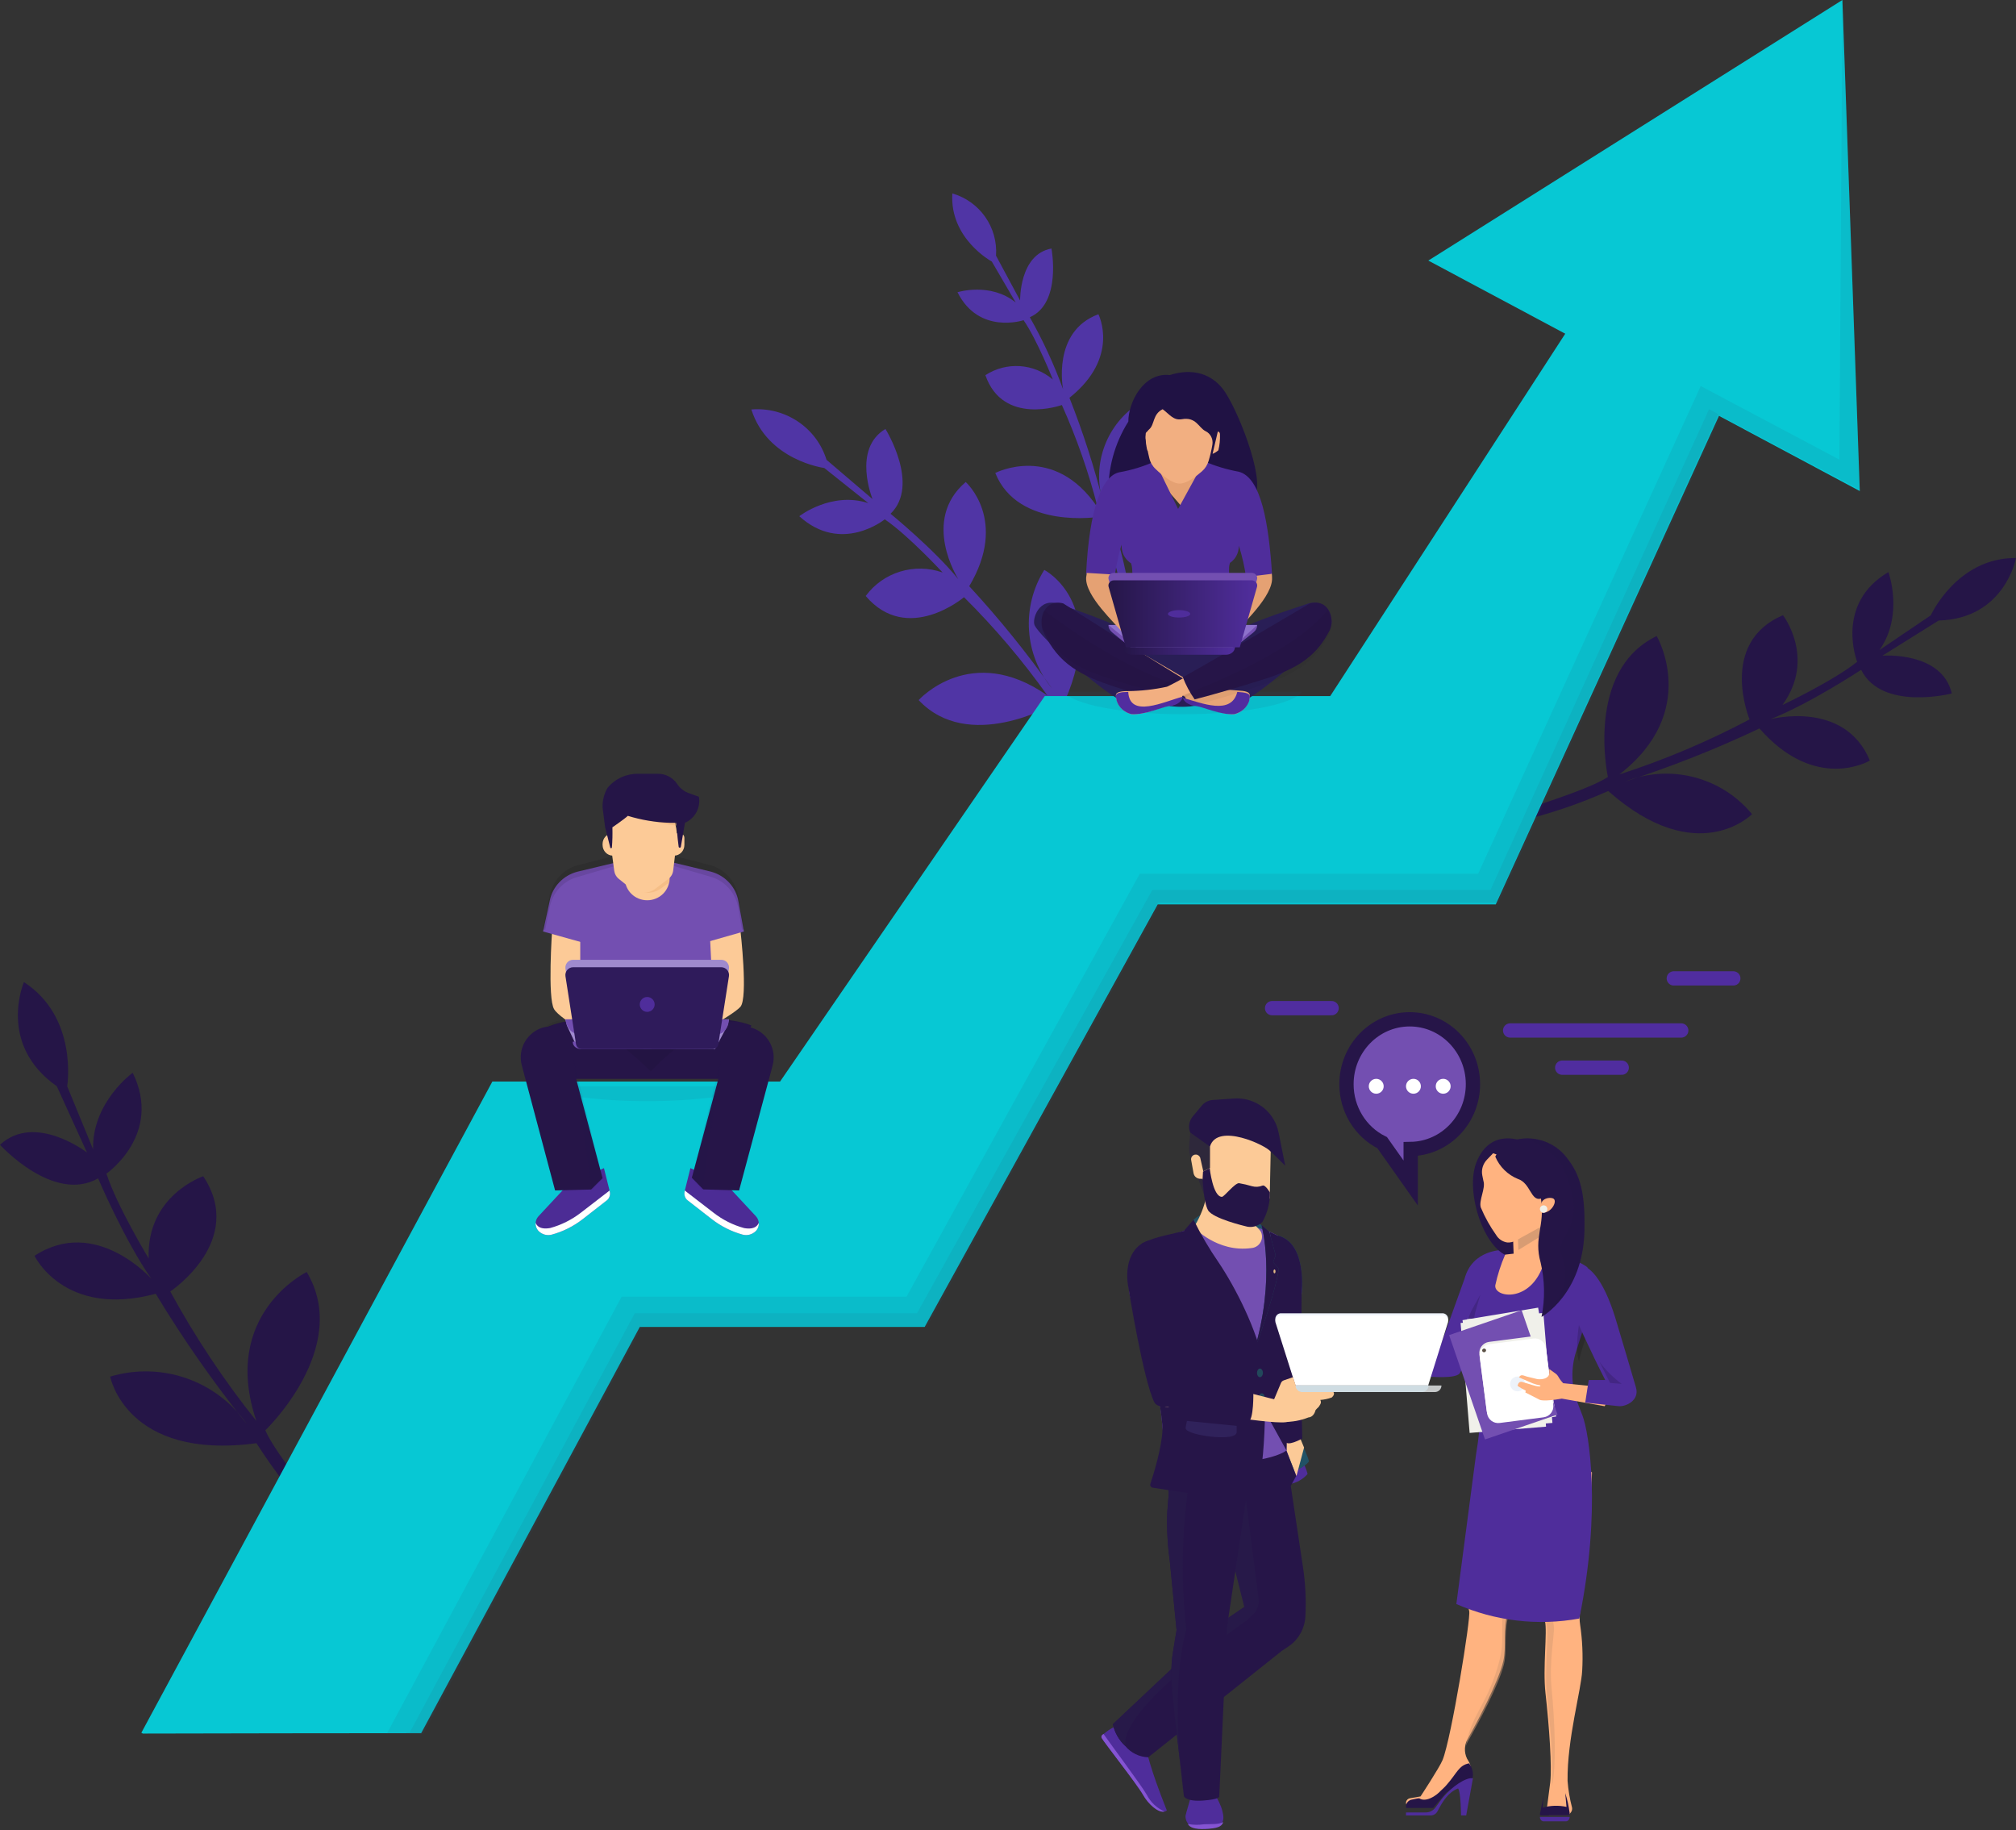 <svg xmlns="http://www.w3.org/2000/svg" width="271" height="246" viewBox="0 0 271 246">
  <rect x="0" y="0" width="271" height="246" fill="#333333" stroke="none"/>
  <defs>
    <linearGradient id="store-a" x1="0%" y1="52.258%" y2="52.258%">
      <stop offset="0%" stop-color="#251647"/>
      <stop offset="100%" stop-color="#512E9E"/>
    </linearGradient>
    <linearGradient id="store-b" x1=".007%" x2="99.993%" y1="49.958%" y2="49.958%">
      <stop offset="0%" stop-color="#251647"/>
      <stop offset="100%" stop-color="#512E9E"/>
    </linearGradient>
  </defs>
  <g fill="none" fill-rule="evenodd">
    <path fill="#5035A5" d="M150 103.557L148.886 104C148.886 104 143.78 96.547 141.521 94.72 141.521 94.72 130.188 101.233 123.489 94.094 123.489 94.094 130.505 86.259 140.802 93.482 137.451 88.769 133.698 84.347 129.585 80.266 129.585 80.266 121.988 86.694 116.371 80.105 118.724 76.896 122.94 75.61 126.715 76.948 126.715 76.948 122.073 71.926 118.932 69.801 118.932 69.801 113.115 74.533 107.444 69.381 107.444 69.381 111.769 66.01 116.727 67.623L110.802 62.899C110.802 62.899 103.182 61.913 101 55.033 105.559 54.659 109.765 57.476 111.103 61.798L117.292 67.08C117.292 67.08 114.523 60.33 119.025 57.655 119.025 57.655 123.721 65.161 119.713 69.052 119.713 69.052 125.546 73.814 128.826 77.85 128.826 77.85 123.744 69.954 129.817 64.787 129.817 64.787 135.58 69.901 130.289 78.79 134.3 83.133 138.022 87.729 141.428 92.549 137.68 87.994 137.258 81.594 140.376 76.597 140.376 76.597 148.886 80.954 143.169 94.178 145.726 97.096 148.012 100.235 150 103.557zM151.719 79L150.715 79C150.715 79 148.965 71.579 147.752 69.462 147.752 69.462 136.862 71.223 133.79 63.569 133.79 63.569 141.677 59.467 147.557 68.222 146.349 63.498 144.738 58.885 142.742 54.435 142.742 54.435 134.84 57.288 132.46 50.426 135.277 48.587 138.975 48.827 141.529 51.015 141.529 51.015 139.406 45.657 137.593 43.036 137.593 43.036 131.596 45.044 128.711 39.275 128.711 39.275 133.129 37.895 136.535 40.655L133.323 35.15C133.323 35.15 127.637 32.095 128.018 26 131.707 27.064 134.152 30.548 133.891 34.367L137.127 40.384C137.127 40.384 137.002 34.181 141.342 33.405 141.342 33.405 142.75 40.749 138.433 42.641 140.19 45.737 141.686 48.974 142.906 52.318 142.906 52.318 141.35 44.564 147.651 42.237 147.651 42.237 150.622 48.006 143.761 53.465 145.593 58.102 147.121 62.853 148.335 67.687 146.773 62.962 148.38 57.77 152.341 54.745 152.341 54.745 157.669 60.723 149.229 69.478 150.345 72.571 151.178 75.758 151.719 79z"/>
    <path fill="#251547" d="M204.101 110.4L204 109.062C204 109.062 213.49 106.207 216.141 104.433 216.141 104.433 213.032 90.156 222.701 85.488 222.701 85.488 228.624 95.602 217.68 104.09 223.719 102.139 229.576 99.663 235.184 96.691 235.184 96.691 230.924 86.414 239.676 82.687 239.676 82.687 244.146 88.483 239.606 94.754 239.606 94.754 246.392 91.549 249.649 88.95 249.649 88.95 246.586 81.17 253.846 76.891 253.846 76.891 255.968 82.648 252.649 87.371L259.543 82.703C259.543 82.703 263.072 74.923 271 75.001 271 75.001 269.515 83.154 260.6 83.403L253.045 88.126C253.045 88.126 261.035 87.503 262.372 93.206 262.372 93.206 252.968 95.618 250.185 90.024 250.185 90.024 243.283 94.583 237.982 96.668 237.982 96.668 247.931 94 251.359 102.223 251.359 102.223 244.107 106.58 236.513 97.905 230.645 100.687 224.6 103.078 218.418 105.063 224.459 102.632 231.377 104.398 235.518 109.427 235.518 109.427 228.173 116.928 216.187 106.315 212.294 108.049 208.248 109.416 204.101 110.4zM43.084 205L44 203.853C44 203.853 37.017 195.466 35.667 192.239 35.667 192.239 47.305 181.111 41.23 170.961 41.23 170.961 29.592 176.613 34.464 190.984 30.104 185.527 26.231 179.703 22.888 173.579 22.888 173.579 33.107 166.794 27.319 158.092 27.319 158.092 19.661 160.664 19.987 169.143 19.987 169.143 15.712 162.089 14.307 157.738 14.307 157.738 21.911 152.478 17.837 144.183 17.837 144.183 12.36 148.142 12.515 154.472L9.031 146.001C9.031 146.001 10.544 136.759 3.22 132 3.22 132-.411 140.348 7.635 145.993L11.692 154.903C11.692 154.903 4.71 149.513 0 153.864 0 153.864 7.185 161.788 13.19 158.377 13.19 158.377 16.743 166.74 20.344 171.869 20.344 171.869 12.833 163.398 4.64 168.789 4.64 168.789 8.636 177.183 20.933 173.887 24.625 179.999 28.723 185.86 33.2 191.43 29.131 185.547 21.693 182.955 14.811 185.023 14.811 185.023 16.968 196.328 34.472 193.972 36.994 197.904 39.877 201.596 43.084 205z"/>
    <path fill="#07C8D4" d="M56.615,232.946 L86.008,178.336 L124.304,178.336 L155.623,121.553 L201.067,121.553 L235,47.304 L215.5,37 L178.813,93.559 L140.44,93.559 L104.859,145.366 L66.184,145.366 L19,232.892 L19.201,233 C31.469,232.969 43.992,232.954 56.615,232.946 Z"/>
    <path fill="#2A5877" d="M87 148C93.738 148 99.524 147.174 102 146L72 146C74.476 147.174 80.262 148 87 148zM143 93C144.274 94.704 150.956 96 159.004 96 167.052 96 173.726 94.704 175 93L143 93z" opacity=".1"/>
    <polygon fill="#07C8D4" points="250 66 247.662 0 192 35.023"/>
    <polygon fill="#2A5877" points="56.936 233 86.333 178.32 124.635 178.32 155.959 121.466 201.409 121.466 231.317 55.921 250 65.807 247.671 0 247.254 61.766 228.617 51.881 198.701 117.425 153.22 117.425 121.858 174.272 83.564 174.272 52 233" opacity=".1"/>
    <polygon fill="#2A5877" points="231 55.672 229.74 55 200.36 119.592 154.914 119.592 123.269 176.508 85.331 176.508 55 233 56.701 233 86.081 178.246 124.359 178.246 155.664 121.314 201.087 121.314 230.977 55.68" opacity=".1"/>
    <path fill="#201244" d="M157.263,50.41 C153.72,50.003 151.676,54.068 151.676,56.663 C149.822,59.603 148.894,63.014 149.01,66.47 C149.01,68.936 153.467,66.07 154.335,66.47 C155.428,66.039 156.639,65.993 157.762,66.341 C159.537,66.952 168.082,71.509 168.336,67.096 C170.518,65.7 166.799,55.947 164.724,52.763 C162.58,49.505 159.276,49.746 157.263,50.41 Z"/>
    <polygon fill="#E5A173" points="161.599 61.534 162 63.641 158.778 68 155 63.641 155.717 61"/>
    <path fill="#291E56" d="M166.256,85 C165.832,85.079 161.962,87.011 158.677,87.011 C156.281,86.883 153.942,86.21 151.831,85.04 C151.792,85.04 151.013,86.409 151.013,86.409 C150.996,86.441 150.996,86.48 151.013,86.512 L157.266,94.897 C158.427,95.051 159.603,95.032 160.759,94.841 L166.989,86.599 C167.004,86.57 167.004,86.534 166.989,86.504 C166.783,85.984 166.538,85.481 166.256,85 Z"/>
    <path fill="#291E56" d="M175.614 81.198C173.875 81.811 165.383 84.382 163.951 86.356 161.59 89.54 161.48 92.899 161 94.761 162.322 95.342 166.044 94.761 167.382 94.108 170.058 92.779 178.14 85.751 178.927 84.024 179.273 83.291 178.423 80.195 175.614 81.198zM142.392 81.198C139.584 80.195 138.726 83.291 139.073 84.024 139.859 85.751 147.946 92.779 150.62 94.108 151.958 94.761 155.671 95.342 157 94.761 156.772 93.042 156.095 88.624 154.05 86.356 152.375 84.549 144.099 81.811 142.392 81.198z"/>
    <path fill="#E8A577" d="M166.375,92.8 C164.465,92.699 162.567,92.438 160.699,92.018 C158.17,90.456 143.696,82.151 143.696,82.151 C141.091,81.44 140.542,83.401 141.335,84.83 C143.391,88.542 144.945,89.596 150.781,90.44 C152.952,90.753 157.058,92.784 159.282,93.628 C159.435,94.144 159.96,94.737 161.179,94.855 C161.819,94.925 164.272,96.136 165.986,95.987 C166.914,95.743 167.65,95.021 167.929,94.081 C167.936,93.464 168.492,92.901 166.375,92.8 Z"/>
    <path fill="#512D9F" d="M166.322,93 C165.535,96.178 161.556,94.501 159,93.787 C159.157,94.268 159.7,94.822 160.958,94.931 C161.619,94.997 164.151,96.127 165.921,95.988 C166.882,95.758 167.643,95.078 167.926,94.195 C167.934,93.62 168.508,93.095 166.322,93 Z"/>
    <path fill="#000" d="M161.693,92.309 L161.599,92.309 L161.365,92.266 L161.292,92.266 L161.066,92.223 L161.007,92.223 L160.781,92.18 L160.715,92.18 L160.518,92.18 L160.438,92.18 L160.277,92.18 L160.182,92.18 L160.058,92.18 L159.869,92.144 L157.942,91 C157.336,91.331 156.715,91.669 156.569,91.719 C156.423,91.77 155.839,91.964 155,92.187 C156.314,92.719 157.584,93.266 158.511,93.626 C158.511,93.626 158.511,93.691 158.547,93.727 L158.591,93.806 L158.65,93.899 L158.723,94 C159.555,93.669 160.752,93.079 162,92.482 L161.905,92.482 L161.693,92.309 Z" opacity=".05"/>
    <path fill="#261548" d="M140.281,84.975 C142.287,89.255 145.3,90.825 149.953,92.34 C158.512,95.194 157.368,93.486 158.291,93.559 C158.501,93.579 158.708,93.622 158.909,93.687 C159.384,93.129 159.754,92.482 160,91.779 C155.377,89.038 142.928,81.103 142.928,81.103 C140.281,80.398 139.518,83.484 140.281,84.975 Z"/>
    <path fill="#000" d="M158.071,92.592 C158.278,92.611 158.483,92.651 158.683,92.711 L159,92.315 C151.504,90.071 143.781,84.633 140.305,82 C139.912,82.806 139.898,83.742 140.267,84.558 C142.254,88.552 145.239,90.018 149.849,91.432 C158.29,94.117 157.156,92.524 158.071,92.592 Z" opacity=".04"/>
    <path fill="#F1F2F2" d="M158,92.883 C158.245,92.902 158.488,92.941 158.723,93 C159.279,92.492 159.712,91.902 160,91.263 L159.438,91 C159.075,91.682 158.591,92.317 158,92.883 Z"/>
    <path fill="#000" d="M156.352,91.98 C154.936,92.552 153.48,92.972 152,93.235 C152.899,93.527 153.632,93.734 154.227,93.871 C155.061,93.871 155.91,93.948 156.613,94 C156.991,93.854 157.041,93.613 157.375,93.639 C157.574,93.661 157.771,93.707 157.963,93.777 C158.414,93.178 158.766,92.484 159,91.731 L157.912,91 C157.23,91.43 156.512,91.894 156.352,91.98 Z" opacity=".05"/>
    <path fill="#F2AF81" d="M175.052,82.143 C175.052,82.143 158.865,91.421 156.872,92.298 C155.157,92.67 153.408,92.867 151.652,92.888 C149.488,92.888 150.054,93.53 150.101,94.09 C150.364,95.019 151.114,95.742 152.071,95.988 C153.816,96.131 156.313,94.959 156.972,94.891 C158.345,94.763 158.849,94.082 158.935,93.538 C161.044,92.706 165.644,90.884 167.559,90.619 C173.493,89.803 175.625,88.351 177.72,84.744 C178.487,83.36 177.704,81.462 175.052,82.143 Z"/>
    <path fill="#512D9F" d="M151.664,93 C149.484,93 150.055,93.62 150.101,94.159 C150.366,95.055 151.122,95.752 152.086,95.988 C153.844,96.127 156.359,94.997 157.023,94.931 C158.406,94.808 158.914,94.152 159,93.627 C156.477,94.297 151.851,96.593 151.664,93 Z"/>
    <path fill="#261548" d="M176.095,81.102 C176.095,81.102 163.621,88.474 159,91.021 C159.406,92.072 159.939,93.072 160.589,94 C160.841,93.926 163.644,93.255 169.06,91.55 C173.72,90.143 176.737,88.683 178.746,84.706 C179.457,83.291 178.708,80.424 176.095,81.102 Z"/>
    <path fill="#000" d="M159,93.411 C159.262,93.97 159.577,94.502 159.941,95 C160.202,94.921 163.104,94.205 168.711,92.386 C173.534,90.884 176.658,89.326 178.738,85.083 C179.168,84.074 179.064,82.915 178.461,82 C174.104,87.443 162.954,91.933 159,93.411 Z" opacity=".04"/>
    <path fill="#4F2D9B" d="M171,77.237 C170.555,70.388 169.54,64.15 166.503,63.397 C164.912,63.106 163.359,62.638 161.873,62 L158.367,68.402 L155.244,62.008 C153.721,62.694 152.118,63.187 150.474,63.475 C148.131,63.946 146.422,68.418 146,77.112 L149.857,77.331 C150.064,75.937 150.364,74.558 150.755,73.204 C150.754,73.498 150.788,73.79 150.856,74.075 C151.029,74.756 151.457,75.344 152.051,75.715 C152.051,75.825 152.106,75.919 152.121,75.99 C152.293,76.562 152.488,82.22 151.426,84.55 C156.681,87.735 159.952,87.916 166.003,84.495 C165.308,83.145 165.168,76.696 165.222,76.264 C165.222,76.052 165.293,75.848 165.332,75.66 C165.88,75.291 166.274,74.732 166.44,74.091 C166.497,73.854 166.531,73.612 166.542,73.369 C166.995,74.802 167.324,76.273 167.526,77.763 C167.526,77.763 167.814,77.598 171,77.237 Z"/>
    <path fill="#000" d="M156.152,58.185 C156.152,58.185 156.098,59.425 156,60.648 C156.664,61.352 157.493,61.821 158.386,62 C159.363,61.812 160.271,61.307 161,60.545 C160.894,59.942 160.811,59.339 160.773,58.874 C160.659,57.462 156.152,58.185 156.152,58.185 Z" opacity=".05"/>
    <path fill="#F2AF81" d="M163.704,58 L163,61 C163.278,60.889 163.541,60.727 163.778,60.52 C163.948,59.83 164.021,59.11 163.995,58.39 C164.002,58.291 163.974,58.192 163.919,58.119 C163.864,58.045 163.786,58.002 163.704,58 Z"/>
    <path fill="#000" d="M162.63,58 C162.38,58 162.11,58.396 162.04,58.943 C161.97,59.49 162.11,59.97 162.37,59.999 C162.63,60.027 162.89,59.603 162.96,59.056 C163.03,58.509 162.89,58.028 162.63,58 Z" opacity=".05"/>
    <path fill="#F2AF81" d="M154.005,58.39 C153.979,59.11 154.052,59.83 154.223,60.52 C154.46,60.727 154.722,60.889 155,61 L154.298,58 C154.214,57.999 154.135,58.042 154.079,58.116 C154.023,58.191 153.996,58.29 154.005,58.39 Z"/>
    <path fill="#000" d="M154.365,58.001 C154.115,58.001 153.965,58.501 154.035,59.057 C154.105,59.613 154.375,60 154.635,60 C154.895,60 155.035,59.5 154.965,58.944 C154.895,58.388 154.625,57.973 154.365,58.001 Z" opacity=".05"/>
    <path fill="#F2AF81" d="M162.049,57.946 C161.124,57.482 160.792,55.993 158.857,56.345 C157.739,56.537 157.223,55.697 156.29,55 C154.941,55.665 155.218,57.042 154.501,57.682 C154.144,57.982 153.958,58.449 154.008,58.923 C154.12,59.813 154.282,60.695 154.494,61.565 C154.624,62.135 154.92,62.649 155.342,63.038 C156.159,63.839 157.577,65 158.564,65 C159.551,65 160.808,64.015 161.579,63.343 C162.01,62.965 162.324,62.464 162.481,61.902 C162.696,61.188 162.863,60.461 162.982,59.724 C163.09,58.981 162.709,58.254 162.049,57.946 Z"/>
    <path fill="#734FB1" d="M149.509,85.004 L151.961,87 L165.978,87 L168.491,85.004 C168.815,84.745 168.999,84.381 169,84 L149,84 C149.001,84.381 149.185,84.745 149.509,85.004 Z"/>
    <polygon fill="#8E72CC" points="149 84 152.716 87 165.708 87 169 84"/>
    <path fill="#E5A173" d="M149.357 77.196L146.082 77C146.082 77.253 146.013 77.457 146.005 77.604 145.835 80.118 150.02 83.857 150.875 85 151.237 84.698 151.561 84.347 151.908 84.029L151.961 84.029C151.961 83.816 151.961 83.596 152 83.384 151.43 81.645 149.496 77.669 149.496 77.669 149.435 77.517 149.389 77.358 149.357 77.196zM170.995 77.605C170.995 77.458 170.995 77.253 170.918 77L170.918 77.131C167.774 77.482 167.504 77.662 167.504 77.662 167.504 77.662 165.563 81.617 165 83.382 165 83.594 165 83.815 165.039 84.028L165.092 84.028C165.432 84.346 165.763 84.698 166.125 85 166.973 83.864 171.165 80.122 170.995 77.605z"/>
    <path fill="url(#store-a)" d="M152.197,88 L164.803,88 C165.462,87.996 165.996,87.551 166,87 L151,87 C151.004,87.551 151.538,87.996 152.197,88 Z"/>
    <path fill="#734FB1" d="M166.654,86 L151.346,86 L149.027,77.881 C148.965,77.672 149.01,77.447 149.148,77.273 C149.286,77.1 149.501,76.999 149.729,77 L168.271,77 C168.499,76.999 168.714,77.1 168.852,77.273 C168.99,77.447 169.035,77.672 168.973,77.881 L166.654,86 Z"/>
    <path fill="url(#store-b)" d="M166.656,87 L151.344,87 L149.025,78.874 C148.966,78.665 149.012,78.442 149.15,78.271 C149.288,78.1 149.501,78 149.727,78 L168.273,78 C168.499,78 168.712,78.1 168.85,78.271 C168.988,78.442 169.034,78.665 168.975,78.874 L166.656,87 Z"/>
    <path fill="#4F2D9B" d="M160,82.515 C160,82.784 159.329,83 158.5,83 C157.671,83 157,82.784 157,82.515 C157,82.247 157.671,82 158.5,82 C159.329,82 160,82.242 160,82.515 Z"/>
    <path fill="#261548" d="M91.017,137.315 L87.432,137.639 L84.001,137.33 C80.517,137.014 77.009,136.661 73.771,137.94 L73,138.257 L76.67,145 L98.256,145 L101,137.823 C97.816,136.617 94.401,137.006 91.017,137.315 Z"/>
    <path fill="#000" d="M91.017,137.344 L87.432,137.697 L84.001,137.36 C80.517,137.014 77.009,136.628 73.771,138.027 L73,138.373 C73,138.373 76.508,133.188 87.463,144 C96.714,134.546 101,137.906 101,137.906 C97.816,136.58 94.401,137.006 91.017,137.344 Z" opacity=".07"/>
    <path fill="#FCCA97" d="M99.525 125C99.525 125 100.594 134.125 99.525 135.325 98.455 136.525 92 140 92 140L92 125 99.525 125zM74.221 125C74.221 125 73.577 134.151 74.488 135.643 75.4 137.134 81 140 81 140L81 125 74.221 125z"/>
    <path fill="#734FB1" d="M73,125.196 L86.635,129 L100,125.196 L99.269,121.19 C98.954,119.241 97.492,117.656 95.537,117.146 L86.635,115 L77.586,117.168 C75.695,117.672 74.264,119.184 73.9,121.062 L73,125.196 Z"/>
    <path fill="#000" d="M73.87,122.047 C74.234,120.027 75.683,118.406 77.591,117.883 L86.619,115.236 L95.532,117.843 C97.488,118.39 98.951,120.085 99.268,122.168 L99.746,124.984 L100,124.904 L99.268,120.619 C98.953,118.535 97.489,116.84 95.532,116.295 L86.619,114 L77.56,116.319 C75.665,116.859 74.232,118.479 73.87,120.491 L73,124.912 L73.285,125 L73.87,122.047 Z" opacity=".1"/>
    <path fill="#734FB1" d="M96,137.27 C96,137.27 89.752,141.131 86.766,140.997 C83.781,140.862 78,138.388 78,138.388 L78,123 L95.296,123 L96,137.27 Z"/>
    <path fill="#FCCA97" d="M87 121C85.343 121 84 119.687 84 118.067L84 116 90 116 90 118.045C90.006 118.827 89.692 119.579 89.129 120.133 88.566 120.688 87.8 121 87 121zM82.38 112L91.402 112C91.732 112 92 112.28 92 112.626L92 113.556C92 114.354 91.382 115 90.62 115L82.38 115C81.618 115 81 114.354 81 113.556L81 113.444C81 112.646 81.618 112 82.38 112z"/>
    <path fill="#EFB378" d="M84,118.517 L85.409,119.585 C86.396,120.138 87.604,120.138 88.591,119.585 L90,118.584 L90,117 L84.037,117 L84,118.517 Z" opacity=".5"/>
    <path fill="#FCCA97" d="M89.855,118.118 L87.889,119.6 C87,120.133 85.908,120.133 85.019,119.6 L83.164,118.111 C82.839,117.849 82.624,117.464 82.568,117.038 L82.045,113.132 C81.662,110.292 83.76,106 86.498,106 L86.454,106 C89.163,106 91.297,110.238 90.966,113.055 L90.495,116.991 C90.442,117.445 90.21,117.854 89.855,118.118 Z"/>
    <path fill="#EFB378" d="M85,109.098 C85,109.098 87.159,110.828 91.784,111 C92.555,110.377 91.013,107 91.013,107 L85,109.098 Z" opacity=".5"/>
    <path fill="#251547" d="M91.052,105.406 C90.484,104.528 89.5,103.998 88.445,104 L85.751,104 C84.165,103.982 82.658,104.682 81.663,105.9 C81.189,106.716 80.961,107.648 81.006,108.587 L81.342,111.182 L82.024,113.884 C82.024,113.948 82.076,114 82.141,114 C82.206,114 82.258,113.948 82.258,113.884 C82.326,112.99 82.347,112.093 82.321,111.197 C82.321,111.197 83.934,110.093 84.396,109.653 C86.219,110.214 88.11,110.528 90.018,110.587 L90.911,110.587 C90.911,110.587 91.044,112.51 91.232,113.822 C91.248,113.889 91.308,113.936 91.377,113.936 C91.446,113.936 91.506,113.889 91.522,113.822 L92.078,110.587 C93.44,109.981 94.211,108.54 93.949,107.089 L92.642,106.618 C91.991,106.397 91.433,105.971 91.052,105.406 Z"/>
    <polygon fill="#9F8ACE" points="96.118 141 97.783 137.843 98 137 76 137 76.209 137.843 77.58 140.783"/>
    <path fill="#734FB1" d="M98,137 L76,137 C76.15,138.173 76.944,139.025 77.864,138.999 L96.43,138.999 C97.284,138.999 97.977,138.104 97.977,137 L98,137 Z"/>
    <path fill="#9F8ACE" d="M96.957,129 L77.043,129 C76.738,128.999 76.448,129.131 76.25,129.363 C76.052,129.595 75.965,129.902 76.013,130.204 L77.283,138.369 C77.428,139.31 78.238,140.004 79.187,140 L94.813,140 C95.762,140.004 96.572,139.31 96.717,138.369 L97.987,130.204 C98.035,129.902 97.948,129.595 97.75,129.363 C97.552,129.131 97.262,128.999 96.957,129 Z"/>
    <path fill="#734FB1" d="M96,140 L96,140.088 C96,140.591 95.492,141 94.865,141 L78.135,141 C77.834,141 77.546,140.904 77.333,140.733 C77.12,140.562 77,140.33 77,140.088 L77,140 L96,140"/>
    <path fill="#2F1B5B" d="M96.957,130 L77.043,130 C76.737,130.001 76.448,130.135 76.25,130.368 C76.052,130.601 75.965,130.909 76.013,131.211 L77.43,140.332 C77.484,140.718 77.815,141.004 78.204,141 L95.788,141 C96.177,141.004 96.508,140.718 96.563,140.332 L97.987,131.211 C98.035,130.909 97.948,130.601 97.75,130.368 C97.552,130.135 97.263,130.001 96.957,130 Z"/>
    <circle cx="87" cy="135" r="1" fill="#4F2D9B"/>
    <path fill="#4C2C95" d="M92.809,157 L92.035,160.104 C91.924,160.552 92.083,161.024 92.437,161.304 L95.689,163.849 C96.925,164.812 98.328,165.521 99.822,165.937 C100.435,166.103 101.087,165.937 101.556,165.497 C101.828,165.239 101.988,164.879 101.999,164.498 C102.011,164.117 101.874,163.748 101.618,163.473 L97.748,159.312 L92.809,157 Z"/>
    <path fill="#FFF" d="M100.039,165.062 C98.542,164.654 97.138,163.948 95.905,162.985 L92.035,160 L92.035,160.135 C91.924,160.58 92.083,161.05 92.437,161.329 L95.688,163.86 C96.924,164.818 98.328,165.523 99.822,165.937 C100.435,166.102 101.087,165.937 101.556,165.499 C101.861,165.21 102.023,164.795 101.997,164.369 C101.928,164.465 101.68,165.348 100.039,165.062 Z"/>
    <path fill="#261548" d="M100.918,138.083 C100.301,137.917 99.642,138.003 99.088,138.322 C98.534,138.641 98.13,139.167 97.964,139.784 L97.32,142.198 L93,158.291 L94.535,159.862 L99.353,160 L103.673,143.907 L103.857,143.21 C104.145,142.138 103.995,140.997 103.439,140.037 C102.883,139.076 101.968,138.376 100.895,138.091 L100.918,138.083 Z"/>
    <polygon fill="#261548" points="97 142 93 158.401 94.442 160" opacity=".07"/>
    <path fill="#4C2C95" d="M81.186,157 L81.962,160.112 C82.079,160.559 81.922,161.035 81.566,161.316 L78.331,163.85 C77.092,164.818 75.683,165.526 74.181,165.936 C73.567,166.104 72.913,165.937 72.444,165.495 C72.171,165.236 72.011,164.875 72.001,164.492 C71.99,164.109 72.131,163.739 72.39,163.465 L76.268,159.302 L81.186,157 Z"/>
    <path fill="#FFF" d="M73.94,165.057 C75.439,164.649 76.847,163.946 78.087,162.988 L81.962,160 L81.962,160.136 C82.079,160.581 81.922,161.055 81.567,161.334 L78.327,163.859 C77.089,164.823 75.681,165.528 74.181,165.936 C73.567,166.103 72.913,165.938 72.444,165.497 C72.139,165.203 71.977,164.784 72.003,164.354 C72.049,164.45 72.289,165.337 73.94,165.057 Z"/>
    <path fill="#261548" d="M73.069,138.088 C73.696,137.915 74.366,137.999 74.93,138.323 C75.493,138.646 75.903,139.181 76.067,139.808 L76.707,142.219 L81,158.342 L79.459,159.877 L74.618,160 L70.325,143.877 L70.14,143.178 C69.548,140.942 70.886,138.65 73.131,138.057 L73.069,138.088 Z"/>
    <polygon fill="#261548" points="77 142 81 158.409 79.535 160" opacity=".07"/>
    <path fill="#F1F2F2" stroke="#502D9F" stroke-linecap="round" stroke-width="1.92" d="M226 138.5L203 138.5M233 131.5L225 131.5M218 143.5L210 143.5M179 135.5L171 135.5"/>
    <path fill="#734FB1" stroke="#261548" stroke-linecap="round" stroke-width="1.92" d="M181,145.722 C180.996,140.925 184.774,137.027 189.452,137 C194.13,136.973 197.951,140.828 198,145.624 C198.049,150.421 194.308,154.357 189.63,154.43 L189.63,159 L185.801,153.582 C182.86,152.127 180.993,149.071 181,145.722 Z"/>
    <circle cx="190" cy="146" r="1" fill="#FFF"/>
    <circle cx="185" cy="146" r="1" fill="#FFF"/>
    <path fill="#FFF" d="M193,145.993 C192.997,146.398 193.24,146.766 193.614,146.922 C193.988,147.079 194.42,146.994 194.707,146.707 C194.994,146.42 195.079,145.988 194.922,145.614 C194.766,145.24 194.398,144.997 193.993,145 C193.444,145 193,145.444 193,145.993 Z"/>
    <path fill="#FFB380" d="M214,197.898 L207.579,193 L199.974,194.75 C199.974,194.75 197.46,207.55 197.491,212.326 C197.487,213.041 197.44,213.755 197.351,214.465 C197.251,215.161 197.301,215.869 197.498,216.544 C197.738,217.4 195.1,233.638 193.917,236.557 C193.483,237.604 190.954,241.448 190.954,241.448 L189.538,241.692 C189.259,241.734 189.042,241.952 189.004,242.227 C188.984,242.395 189.038,242.564 189.152,242.691 C189.265,242.818 189.428,242.891 189.6,242.892 L191.039,242.892 C191.546,242.888 192.026,242.662 192.346,242.273 L193.336,241.066 C194.269,239.929 195.629,239.215 197.104,239.086 C197.505,238.851 197.752,238.424 197.754,237.963 C197.752,237.465 197.601,236.979 197.321,236.565 C197.271,236.498 197.23,236.426 197.197,236.351 C196.792,235.499 196.836,234.506 197.313,233.691 C198.597,231.399 201.429,226.05 202.078,223.276 C202.535,221.312 201.978,219.043 202.72,216.475 C203.285,213.984 205.212,208.474 205.97,203.377 L206.945,212.05 C207.177,213.533 207.331,216.483 207.679,217.873 C208.028,219.264 207.37,224.155 207.749,227.548 C208.26,232.094 208.631,237.482 208.391,239.545 C208.267,240.592 207.904,243.328 207.904,243.328 L208.229,244 L210.82,244 L211.145,243.618 C211.299,243.432 211.364,243.19 211.323,242.953 C211.012,241.777 210.81,240.574 210.72,239.362 C210.642,233.791 212.569,227.082 212.685,224.537 C212.803,222.475 212.709,220.406 212.406,218.362 C212.313,217.76 212.313,217.147 212.406,216.544 C213.721,209.384 214,197.898 214,197.898 Z"/>
    <path fill="#D89C73" d="M202.653,217.61 C202.18,219.902 202.59,221.896 202.172,223.66 C201.508,226.449 198.619,231.766 197.308,234.08 C197.168,234.319 197.064,234.576 197,234.844 C197.79,230.261 200.056,229.077 201.579,223.126 C202.03,221.361 201.935,220.391 201.935,217.878 C201.935,217.259 205.985,197 205.985,197 C205.985,197 208.788,218.099 208.883,218.619 C209.017,219.329 208.228,223.256 208.559,226.739 C209.546,237.205 208.559,240.596 208.615,239.917 C208.859,237.885 208.48,232.468 207.959,227.923 C207.572,224.531 208.251,219.635 207.888,218.252 C207.525,216.869 207.375,213.913 207.138,212.431 L206.143,203.761 C205.354,208.856 203.403,214.364 202.827,216.854 C202.749,217.101 202.691,217.354 202.653,217.61 Z" opacity=".5"/>
    <path fill="#4F2D9B" d="M207.511,244.795 L210.498,244.795 C210.775,244.795 211,244.531 211,244.205 L207,244.205 C207,244.363 207.054,244.515 207.15,244.626 C207.246,244.737 207.376,244.798 207.511,244.795 Z"/>
    <path fill="#000" d="M208,243.377 L208.312,244 L210.798,244 L210.909,243.873 C210.998,243.77 211.024,243.631 210.977,243.506 C210.929,243.38 210.816,243.288 210.679,243.264 L209.247,243.016 C208.964,242.972 208.674,243.019 208.423,243.151 L208,243.377 Z" opacity=".15"/>
    <path fill="#251547" d="M210.992 243.648C210.882 242.755 210.686 241.87 210.406 241L210.576 242.854C209.515 242.619 208.386 242.658 207.357 242.966L207.484 241.404 207.085 243.443C207.033 243.581 207.004 243.723 207 243.867 207 243.94 207.076 243.999 207.17 243.999 207.263 243.999 210.712 243.999 210.805 243.999 210.85 244.003 210.895 243.992 210.93 243.97 210.966 243.948 210.988 243.915 210.992 243.88 211.003 243.803 211.003 243.725 210.992 243.648zM197.964 238.923C198.082 238.244 197.905 237.549 197.474 237 196.086 237.268 195.875 238.299 194.457 239.902 192.511 242.158 191.244 242.035 190.791 241.701 190.482 241.701 190.113 241.825 189.856 241.861 189.582 241.891 189.333 242.033 189.175 242.251 189.016 242.469 188.962 242.741 189.027 243L192.647 243 194.412 240.925 195.92 239.931 197.723 239.43"/>
    <path fill="#4F2D9B" d="M193.763 241.843L192.963 242.938C192.649 243.356 192.175 243.599 191.675 243.6L189 243.6 189 244 192.33 244C192.709 244.001 193.059 243.783 193.245 243.428 193.938 242.08 194.693 240.887 196.003 240.373 196.377 240.838 196.4 244 196.4 244L197.093 244 198 239 197.634 239C196.323 239.229 194.601 240.732 193.763 241.843zM202.105 168.002C202.105 168.002 197.949 167.864 196.875 171.857L193.56 181.061 185 182.541 185.568 184.206C185.568 184.206 194.945 185.879 196.183 184.63L198.37 180.945 199.008 182.133C199.355 186.611 199.154 191.115 198.408 195.546L195.77 215.589C200.955 217.878 206.717 218.558 212.299 217.539 215.288 202.892 213.607 192.578 212.735 190.288 212.502 189.679 212.261 189.086 212.043 188.492 211.214 186.297 211.151 183.89 211.864 181.655L213.622 176.112 213.405 170.361C213.405 170.361 212.938 169.822 210.362 168.866 207.786 167.91 202.105 168.002 202.105 168.002z"/>
    <path fill="#000" d="M212.589 181.599L214 177.155 212.626 176C212.626 176 211.508 180.836 212.261 183 212.334 182.525 212.444 182.057 212.589 181.599zM197.806 183L199 181.328C198.098 179.71 197.877 177.89 198.374 176.157L199 174 198.021 175.745C196.739 178.035 196.661 180.661 197.806 183zM208 182.721C208 182.721 204.919 182.172 203.594 182.027 202.269 181.882 200.898 182.366 201.006 182.487 203.296 183.08 205.679 183.16 208 182.721z" opacity=".15"/>
    <polygon fill="#F0F0EA" points="197.736 176.493 208.043 176.495 208.046 191.325 197.739 191.323" transform="rotate(-9.4 202.891 183.909)"/>
    <polygon fill="#F0F0EA" points="197.787 176.864 208.094 176.865 208.095 191.694 197.788 191.693" transform="rotate(-4.7 202.941 184.28)"/>
    <polygon fill="#F0F0EA" points="196.928 177.364 207.235 177.365 207.237 192.195 196.93 192.194" transform="rotate(-4.7 202.082 184.78)"/>
    <polygon fill="#734FB1" points="196.928 177.367 207.234 177.371 207.239 192.202 196.933 192.198" transform="rotate(-18.95 202.083 184.785)"/>
    <path fill="#F0F0EA" d="M200.829,179.929 L206.788,179.93 C207.622,179.931 208.298,180.606 208.298,181.44 L208.3,189.101 C208.3,189.935 207.624,190.611 206.79,190.611 C206.79,190.611 206.79,190.611 206.79,190.611 L200.831,190.609 C199.997,190.609 199.321,189.933 199.321,189.1 L199.319,181.439 C199.319,180.605 199.995,179.929 200.829,179.929 C200.829,179.929 200.829,179.929 200.829,179.929 Z" transform="rotate(-7.36 203.81 185.27)"/>
    <path fill="#FFF" d="M200.876,180.237 L206.835,180.238 C207.669,180.238 208.345,180.914 208.345,181.748 L208.347,189.409 C208.347,190.243 207.671,190.919 206.837,190.919 C206.837,190.919 206.837,190.919 206.837,190.919 L200.878,190.917 C200.044,190.917 199.368,190.241 199.368,189.407 L199.366,181.747 C199.366,180.913 200.042,180.236 200.876,180.236 C200.876,180.236 200.876,180.236 200.876,180.236 Z" transform="rotate(-7.36 203.857 185.578)"/>
    <path fill="#5C5247" d="M199.764,181.447 C199.782,181.593 199.68,181.726 199.534,181.747 C199.463,181.758 199.391,181.74 199.334,181.697 C199.278,181.653 199.241,181.588 199.234,181.517 C199.235,181.383 199.335,181.27 199.469,181.252 C199.602,181.234 199.728,181.318 199.764,181.447 Z"/>
    <path fill="#EDF2F9" d="M204.941,185.671 C205.085,186.067 204.961,186.51 204.633,186.776 C204.305,187.042 203.843,187.074 203.48,186.855 C203.118,186.637 202.934,186.215 203.022,185.803 C203.109,185.391 203.449,185.079 203.869,185.024 C204.344,184.912 204.822,185.201 204.941,185.671 Z"/>
    <path fill="#FFB380" d="M217,186.608 L210.129,185.908 C209.858,185.624 209.627,185.308 209.442,184.969 C209.365,184.838 209.26,184.723 209.134,184.633 L208.257,184 C208.257,184 208.257,184.551 208.257,184.618 C208.17,185.274 207.341,185.438 206.677,185.364 L205.264,185.021 C204.545,184.76 204.426,184.768 204.182,185.125 L206.053,185.937 C206.378,186.056 206.714,186.146 207.057,186.206 C207.222,186.578 205.753,186.079 205.753,186.079 L204.616,185.736 C204.409,185.674 204.187,185.771 204.103,185.96 L204,186.221 C204.039,186.377 205.106,186.914 205.106,186.914 L205.043,187.152 L207.001,188.151 C207.001,188.151 207.53,188.411 209.947,187.979 L215.705,189 L217,186.608 Z"/>
    <path fill="#4F2D9B" d="M217.112,177.039 C217.654,178.781 219.908,186.465 219.908,186.465 C220.435,188.207 218.568,189.086 217.585,188.993 L213.093,188.516 L213.565,185.479 L215.78,185.479 C215.78,185.479 214.588,183.167 213.519,180.855 C211.831,177.271 210.313,174.265 211.327,171.413 L211.978,170.01 C213.573,169.833 215.509,171.906 217.112,177.039 Z"/>
    <path fill="#251547" d="M204.956,153.485 C204.956,153.485 200.376,151.276 198.443,156.288 C196.793,160.566 199.997,169.524 203.989,168.976 C210.144,168.134 204.956,153.485 204.956,153.485 Z"/>
    <path fill="#FFB380" d="M203.348,165.115 L203.466,168.497 L202.333,168.626 C201.756,169.945 201.313,171.322 201.008,172.735 C200.766,174.433 205.806,175.214 207.513,169.824 C209.22,164.433 205.894,163 205.894,163 L203.348,165.115 Z"/>
    <path fill="#D89C73" d="M206.445,163 L204,165.081 L204.106,168 L204.17,167.963 L208,165.615 L207.943,164.733 C207.552,164.063 207.043,163.475 206.445,163 Z"/>
    <path fill="#FFB380" d="M199.409,158.725 C199.735,159.703 198.757,161.356 199.059,162.295 C199.609,163.604 200.306,164.852 201.137,166.02 C201.452,166.545 202.001,166.905 202.629,166.997 C203.028,167.017 203.424,166.925 203.77,166.734 L208,164.406 L207.495,157.476 L200.713,155 L199.898,155.846 C199.345,156.416 199.107,157.201 199.254,157.964 L199.409,158.725 Z"/>
    <path fill="#251547" d="M201,155.445 C201.571,156.817 202.677,157.906 204.071,158.468 C205.745,159.02 205.783,161.491 207.142,161.098 C207.718,164.801 206.129,166.268 207.104,169.714 C207.664,172.107 207.704,174.591 207.219,177 C207.219,177 212.754,173.977 212.984,165.527 C213.138,159.609 212.148,157.395 210.282,155.195 C208.601,153.331 205.989,152.572 203.549,153.238 C202.441,153.621 201.528,154.412 201,155.445 Z"/>
    <path fill="#251547" d="M210.176,155.199 C208.867,153.793 206.98,152.991 205,153 C206.029,153.355 209.163,155.01 209.977,156.718 C213.965,165.106 208.828,165.99 209.833,168.514 C212.003,173.962 206.994,177 206.994,177 C206.994,177 212.745,173.977 212.984,165.529 C213.143,159.612 212.114,157.398 210.176,155.199 Z" opacity=".15"/>
    <path fill="#FFB380" d="M207.213,161.662 C207.317,161.344 207.665,161.095 208.111,161.021 C208.318,160.983 208.537,160.997 208.732,161.059 C209.433,161.297 208.66,162.881 207.563,162.983 C206.718,163.137 207.024,162.182 207.213,161.662 Z"/>
    <path fill="#F0F0EA" d="M207.981,162.636 C207.926,162.831 207.758,162.974 207.557,162.997 C207.356,163.02 207.161,162.919 207.063,162.742 C206.965,162.565 206.983,162.346 207.109,162.188 C207.236,162.03 207.445,161.963 207.639,162.02 C207.903,162.096 208.056,162.372 207.981,162.636 Z"/>
    <path fill="#D89C73" d="M200.499,160.45 C200.502,160.483 200.502,160.517 200.499,160.55 C200.502,160.517 200.502,160.483 200.499,160.45 Z"/>
    <path fill="#000" d="M215,183 C215.772,184.585 216.434,185.875 216.434,185.875 L218,186 C216.85,185.163 215.838,184.151 215,183 Z" opacity=".15"/>
    <g transform="translate(148 147)">
      <path fill="#4F2D9B" d="M3.221,84.595 C2.286,84.81 1.41,85.226 0.655,85.815 L0.208,86.168 C0.078,86.271 0.039,86.451 0.116,86.598 C0.401,87.143 4.87,92.807 5.663,94.219 C6.457,95.631 8.036,96.974 8.853,96.337 C6.472,90.374 6.156,88.317 6.156,88.317 L3.221,84.595 Z"/>
      <path fill="#8554D3" d="M6.164,94.242 C5.447,92.968 1.356,87.519 0.339,86.046 L0.185,86.168 C0.055,86.271 0.016,86.451 0.092,86.598 C0.378,87.143 4.846,92.807 5.64,94.219 C6.357,95.485 7.69,96.69 8.545,96.475 C7.516,96.026 6.675,95.237 6.164,94.242 Z"/>
      <path fill="#261548" d="M24.324,74.872 L6.357,89.184 C5.161,89.152 4.037,88.606 3.275,87.688 C2.42,86.903 1.831,85.873 1.587,84.741 L15.88,71.28 L19.609,68.747 L24.324,74.872 Z"/>
      <path fill="#271949" d="M21.574,69.407 C21.574,69.407 2.258,82.316 3.298,87.688 C2.443,86.903 1.854,85.873 1.61,84.741 L15.903,71.28 L19.632,68.747 L21.574,69.407 Z"/>
      <path fill="#215266" d="M12.443,16.937 C12.081,19.186 17.837,23.399 17.837,23.399 C17.837,23.399 22.313,27.167 22.791,24.098 C23.269,21.028 21.574,17.651 21.574,17.651 C21.574,17.651 16.08,13.76 12.443,16.937 Z"/>
      <path fill="#FCCA97" d="M14.431,10.683 L19.493,12.985 L19.64,15.119 C19.654,16.257 20.183,17.329 21.081,18.035 C21.081,18.035 26.967,23.806 22.167,24.136 C17.367,24.466 12.474,17.958 12.474,17.958 C13.847,15.784 14.529,13.249 14.431,10.683 Z"/>
      <path fill="#4F2D9B" d="M25.349,52.47 C26.276,52.311 27.121,51.843 27.745,51.142 C27.884,50.966 26.736,48.587 25.056,44.235 C23.646,40.613 25.349,52.47 25.349,52.47 Z"/>
      <path fill="#215266" d="M25.542,50.789 C26.468,50.628 27.312,50.16 27.938,49.462 C28.077,49.285 26.921,46.906 25.249,42.555 C23.831,38.932 25.542,50.789 25.542,50.789 Z"/>
      <path fill="#FCCA97" d="M26.967,26.86 L26.089,39.546 L26.79,46.338 L27.299,47.558 L26.274,51.396 L24.941,47.973 C24.941,47.973 23.169,32.931 23.207,32.547 C23.246,32.163 23.207,26.293 23.207,26.293 L26.967,26.86 Z"/>
      <path fill="#261548" d="M24.563,45.126 L24.91,47.95 L26.243,51.373 L25.511,52.716 L27.152,63.621 C27.483,65.817 27.592,68.041 27.476,70.259 C27.391,71.9 26.534,73.404 25.164,74.319 L24.332,74.872 L19.447,74.311 L19.755,69.83 L13.514,46.2 L24.563,45.126 Z"/>
      <path fill="#271949" d="M19.131,51.902 L21.189,67.865 C21.293,68.737 20.948,69.603 20.272,70.167 L19.686,70.658 L13.522,46.169 L19.131,51.902 Z"/>
      <path fill="#4F2D9B" d="M14.855,92.408 C14.763,93.789 15.888,94.71 16.319,96.414 C16.596,97.55 16.704,98.716 13.915,98.816 C11.342,98.9 11.342,97.281 11.365,97.043 C11.388,96.805 12.305,93.766 12.305,93.766 L14.855,92.408 Z"/>
      <path fill="#8554D3" d="M13.869,98.187 C13.138,98.3 12.392,98.287 11.665,98.148 C11.973,98.662 12.613,98.862 13.977,98.816 C15.595,98.754 16.234,98.54 16.435,97.895 C15.78,98.233 14.94,98.148 13.869,98.187 Z"/>
      <path fill="#261548" d="M22.599,45.548 L22.013,50.513 C21.899,51.479 21.349,52.341 20.518,52.854 C20.023,53.162 19.671,53.653 19.54,54.22 L16.951,71.602 L15.895,94.457 C15.895,94.457 16.003,94.84 13.707,95.002 C11.411,95.163 11.149,94.426 11.149,94.426 L9.932,83.736 C9.654,80.973 9.215,77.903 9.662,75.163 L10.163,72.093 L9.246,62.738 C8.948,60.608 8.835,58.457 8.907,56.307 L9.092,53.951 C9.125,53.513 9.073,53.072 8.938,52.654 C8.528,51.384 8.384,50.045 8.514,48.717 L8.876,44.987 L22.599,45.548 Z"/>
      <path fill="#271949" d="M11.473,72.001 C10.755,65.661 10.843,59.256 11.735,52.938 C11.735,52.938 17.567,52.938 17.821,47.65 L8.961,44.995 L8.876,44.995 L8.514,48.725 C8.384,50.052 8.528,51.392 8.938,52.662 C9.073,53.08 9.125,53.521 9.092,53.959 L8.907,56.315 C8.835,58.464 8.948,60.616 9.246,62.746 L10.155,72.093 L9.654,75.163 C9.207,77.903 9.654,80.973 9.924,83.736 L11.141,94.395 C11.141,94.395 9.107,80.367 11.473,72.001 Z"/>
      <path fill="#894437" d="M12.428,47.581 C12.266,49.285 11.912,51.741 11.912,51.741 C11.912,51.741 15.364,52.094 16.296,49.04 C17.228,45.985 12.428,47.581 12.428,47.581 Z"/>
      <path fill="#734FB1" d="M7.35,19.762 L12.474,17.95 C12.474,17.95 15.618,21.389 20.233,20.744 C20.858,20.692 21.389,20.267 21.576,19.67 C21.762,19.073 21.566,18.423 21.081,18.027 C22.005,18.256 22.895,18.602 23.731,19.056 C24.951,19.686 25.873,20.769 26.297,22.072 C26.871,23.6 27.099,25.235 26.967,26.86 C26.396,27.084 25.855,27.378 25.357,27.735 C25.457,28.872 25.356,30.018 25.056,31.12 C24.619,33.143 24.325,35.195 24.178,37.259 C24.394,41.603 25.033,47.282 24.949,47.911 C24.286,48.625 18.607,50.812 8.491,48.548 C8.344,42.687 7.299,36.882 5.393,31.335 L4.222,28.265 C3.556,26.52 3.556,24.592 4.222,22.847 C4.691,21.368 5.861,20.214 7.35,19.762 Z"/>
      <path fill="#22485B" d="M26.967,26.86 L26.89,39.546 L26.79,45.279 C26.79,45.279 24.871,46.538 24.756,45.555 C24.301,41.672 23.176,32.831 23.215,32.509 C23.253,32.187 23.215,26.254 23.215,26.254 C23.215,26.254 24.093,20.391 23.77,19.04 C27.792,20.076 26.967,26.86 26.967,26.86 Z"/>
      <path fill="#261548" d="M26.967,26.86 L26.89,39.546 L27.06,46.338 C27.06,46.338 24.871,47.597 24.748,46.614 C24.294,42.731 23.169,32.8 23.207,32.524 C23.246,32.248 23.207,26.27 23.207,26.27 C23.207,26.27 24.086,20.406 23.762,19.056 C27.792,20.076 26.967,26.86 26.967,26.86 Z"/>
      <path fill="#261548" d="M22.676,18.557 C24.024,25.402 20.518,34.827 20.518,34.827 L21.081,40.966 L24.933,47.95 L25.08,44.258 L24.309,36.822 C24.309,36.822 26.366,28.687 25.711,25.709 C25.056,22.732 24.232,19.309 23.716,19.056 C23.2,18.802 22.676,18.557 22.676,18.557 Z"/>
      <path fill="#22485B" d="M21.574,17.651 C21.574,17.651 23.608,24.735 20.51,34.827 C23.646,26.262 23.908,23.514 23.908,23.514 L23.138,22.647 L23.477,21.719 L22.637,18.557 L21.574,17.651 Z"/>
      <path fill="#261548" d="M21.574,17.651 C21.574,17.651 23.608,24.735 20.51,34.827 C23.646,26.262 23.908,23.514 23.908,23.514 L23.138,22.647 L23.477,21.719 L22.637,18.557 L21.574,17.651 Z"/>
      <path fill="#261548" d="M11.157,18.419 C10.101,18.787 7.366,19.148 5.601,20.076 C3.837,21.005 8.36,42.217 8.267,45.126 C8.198,47.512 7.042,51.211 6.634,52.455 C6.601,52.561 6.617,52.676 6.676,52.77 C6.735,52.864 6.832,52.928 6.942,52.946 C8.961,53.23 16.766,54.811 21.011,53.422 C22.468,47.62 21.998,36.822 21.998,36.822 C21.998,36.822 18.869,28.764 16.45,24.888 C14.966,22.519 13.187,20.345 11.157,18.419 Z"/>
      <path fill="#30225B" d="M11.434,45.11 C11.989,45.939 17.359,46.645 18.114,45.77 C18.169,45.702 18.211,45.624 18.238,45.54 C18.238,44.995 18.238,44.642 18.238,44.642 L11.55,43.982 C11.55,43.982 11.473,44.343 11.372,44.888 C11.378,44.965 11.399,45.041 11.434,45.11 Z"/>
      <path fill="#261548" d="M18.238,45.786 C18.2,45.874 18.151,45.956 18.091,46.031 C17.321,46.898 11.966,46.2 11.403,45.371 C11.358,45.298 11.327,45.218 11.311,45.133 C11.003,46.768 10.54,49.638 10.926,50.221 C11.48,51.05 16.851,51.756 17.606,50.881 C18.137,50.275 18.23,47.413 18.238,45.786 Z"/>
      <path fill="#22485B" d="M21.766 37.52C21.766 37.835 21.589 38.096 21.366 38.096 21.142 38.096 20.973 37.835 20.973 37.52 20.973 37.206 21.15 36.945 21.366 36.945 21.581 36.945 21.766 37.198 21.766 37.52zM22.013 40.843C22.013 41.166 21.828 41.419 21.612 41.419 21.397 41.419 21.212 41.166 21.212 40.843 21.212 40.521 21.389 40.268 21.612 40.268 21.836 40.268 22.013 40.529 22.013 40.843z"/>
      <path fill="#261548" d="M12.443,16.937 L11.157,18.419 L13.145,22.647 L14.154,22.647 L13.507,24.182 C13.507,24.182 22.129,37.551 21.982,36.86 C21.05,31.718 17.952,25.855 15.818,22.686 C14.554,20.854 13.426,18.933 12.443,16.937 Z"/>
      <path fill="#E0B885" d="M23.461,23.883 C23.461,24.029 23.4,24.144 23.323,24.144 C23.246,24.144 23.184,24.029 23.184,23.883 C23.184,23.737 23.246,23.622 23.323,23.622 C23.4,23.622 23.461,23.737 23.461,23.883 Z"/>
      <path fill="#FCCA97" d="M11.557,38.096 L11.157,30.897 C9.893,32.171 6.672,32.854 5.417,32.432 C5.417,32.432 6.187,38.51 7.659,41.488 C7.944,42.063 8.853,42.133 9.5,42.14 C9.5,42.14 22.267,44.443 24.825,44.151 C27.383,43.859 23.646,41.166 23.646,41.166 L11.557,38.096 Z"/>
      <path fill="#261548" d="M12.143,37.113 L11.627,26.27 C11.357,23.913 10.802,21.864 9.778,20.897 C6.696,17.95 2.581,20.652 3.721,26.27 C3.721,26.27 5.686,38.487 7.166,41.465 C7.458,42.048 8.36,42.11 9.007,42.117 C9.007,42.117 18.253,44.65 19.794,44.105 C20.564,43.844 20.48,40.099 20.48,40.099 L12.143,37.113 Z"/>
      <path fill="#EDF2F9" d="M43.98,38.917 L26.15,38.917 L23.446,30.421 C23.4,30.186 23.466,29.942 23.627,29.763 C23.787,29.583 24.022,29.489 24.263,29.508 L45.837,29.508 C46.077,29.489 46.312,29.583 46.473,29.763 C46.633,29.942 46.7,30.186 46.653,30.421 L43.98,38.917 Z"/>
      <path fill="#FFF" d="M43.98,39.216 L26.15,39.216 L23.446,30.698 C23.397,30.461 23.462,30.215 23.623,30.034 C23.784,29.852 24.021,29.757 24.263,29.777 L45.837,29.777 C46.079,29.757 46.316,29.852 46.476,30.034 C46.637,30.215 46.703,30.461 46.653,30.698 L43.98,39.216 Z"/>
      <path fill="#FFF" d="M36.36,35.41 C36.36,35.824 35.743,36.177 34.98,36.177 C34.218,36.177 33.593,35.84 33.593,35.41 C33.593,34.98 34.21,34.642 34.98,34.642 C35.751,34.642 36.36,35.003 36.36,35.41 Z"/>
      <path fill="#C5C8C9" d="M25.426,40.099 L44.881,40.099 C45.117,40.101 45.343,40.009 45.51,39.843 C45.677,39.677 45.769,39.451 45.767,39.216 L24.525,39.216 C24.525,39.453 24.62,39.68 24.79,39.846 C24.959,40.012 25.189,40.103 25.426,40.099 Z"/>
      <path fill="#CFDCE2" d="M26.967,40.099 L43.148,40.099 C43.637,40.099 44.034,39.704 44.034,39.216 L26.058,39.216 C26.058,39.454 26.154,39.682 26.326,39.849 C26.497,40.015 26.728,40.105 26.967,40.099 Z"/>
      <path fill="#FCCA97" d="M31.251,40.099 L26.967,40.099 C26.671,40.071 26.408,39.898 26.266,39.638 C26.19,39.512 26.157,39.363 26.174,39.216 L25.819,38.096 L24.571,38.526 C24.4,38.584 24.263,38.713 24.193,38.879 L22.837,42.102 L22.167,43.898 L24.563,44.105 C25.702,44.133 26.835,43.929 27.892,43.506 C28.608,43.468 28.816,42.616 28.816,42.616 C28.816,42.47 29.225,42.163 29.302,42.04 L29.479,41.749 C29.59,41.567 29.59,41.339 29.479,41.158 C30.006,41.12 30.524,41.009 31.02,40.828 C31.521,40.39 31.251,40.099 31.251,40.099 Z"/>
      <path fill="#251547" d="M21.258,1.466 C20.246,0.85 19.066,0.563 17.883,0.645 L14.994,0.844 C14.424,0.894 13.899,1.171 13.538,1.612 L12.328,3.07 C11.82,3.676 11.698,4.516 12.012,5.242 L14.647,7.114 L22.853,7.79 L24.764,9.67 L23.885,5.265 C23.588,3.685 22.634,2.305 21.258,1.466 Z"/>
      <path fill="#251547" d="M14.639,7.114 L12.004,5.242 L11.858,6.915 C11.817,7.409 11.859,7.907 11.981,8.388 C12.443,10.192 14.108,13.66 14.154,14.888 C14.2,16.116 14.701,13.146 14.701,13.146 L16.358,10.844 L14.639,7.114 Z" opacity=".38"/>
      <path fill="#FCCA97" d="M22.814,7.79 L22.683,13.868 C22.673,14.096 22.583,14.313 22.429,14.482 L21.659,15.303 C21.069,15.931 20.167,16.161 19.347,15.894 L15.109,14.551 C14.733,14.424 14.444,14.119 14.339,13.737 L13.684,11.435 L13.445,11.435 C13.158,11.462 12.875,11.357 12.675,11.151 C12.55,11.01 12.467,10.837 12.436,10.652 L12.128,8.948 C12.08,8.755 12.129,8.55 12.258,8.398 C12.388,8.246 12.583,8.165 12.782,8.181 C13.059,8.198 13.292,8.395 13.353,8.664 L13.753,10.43 L14.655,9.992 L14.655,7.083 C15.656,3.837 22.267,6.968 22.814,7.79 Z"/>
      <path fill="#251547" d="M20.302,12.433 C20.769,12.562 21.265,12.532 21.712,12.348 C22.09,12.195 22.706,13.269 22.706,13.269 C22.729,14.648 22.386,16.009 21.712,17.214 C21.119,17.835 20.222,18.064 19.401,17.805 C19.401,17.805 14.994,16.769 14.385,15.648 C13.776,14.528 13.661,11.404 13.661,11.404 L13.715,10.46 L14.616,10.023 C14.616,10.023 15.04,13.86 16.257,13.86 C16.566,13.86 18.006,11.964 18.569,12.026 C19.154,12.127 19.733,12.263 20.302,12.433 Z"/>
    </g>
  </g>
</svg>
